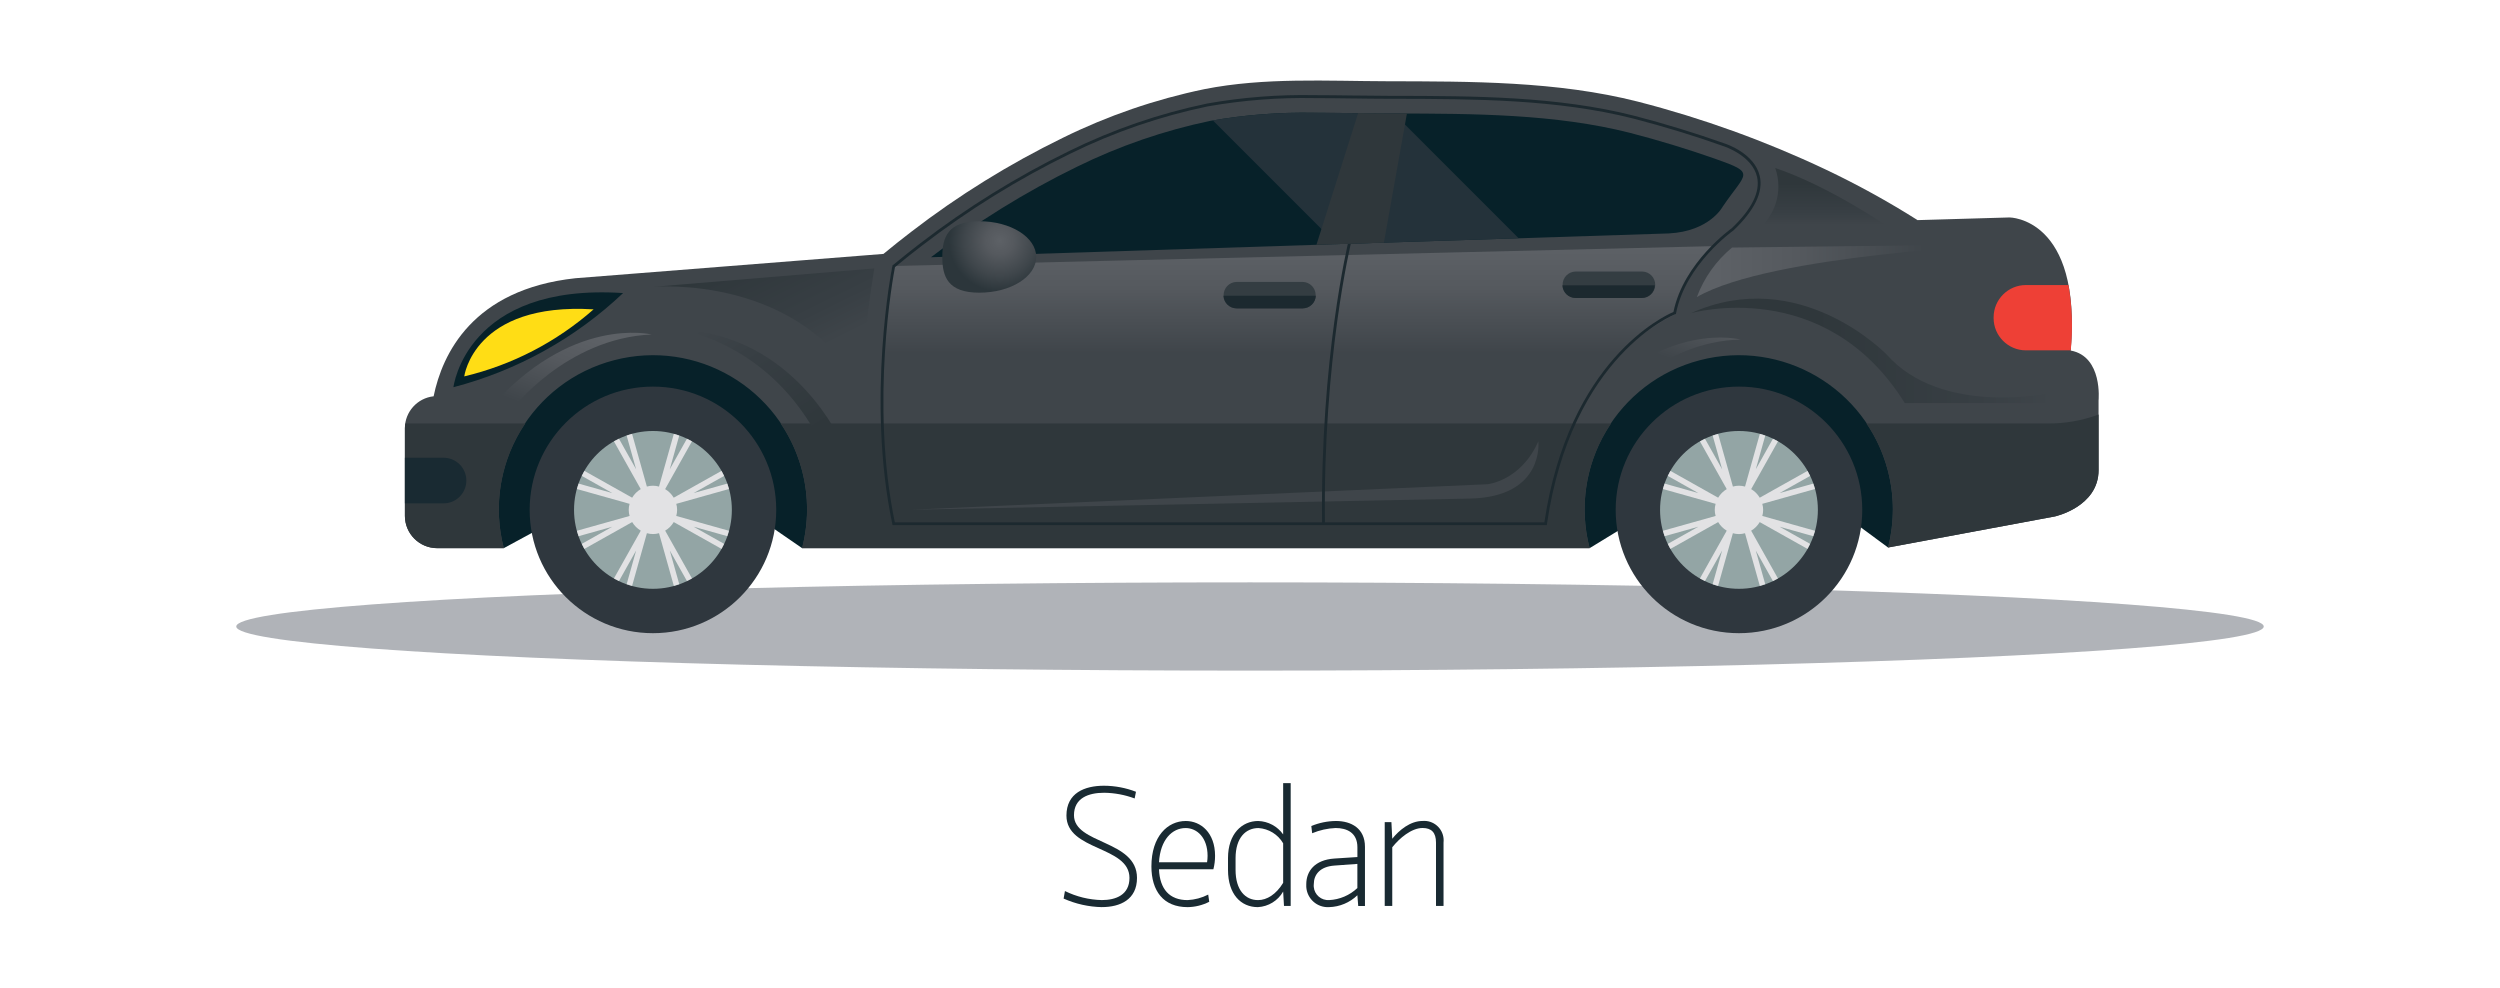 <?xml version="1.0" encoding="UTF-8"?>
<svg id="Layer_1" data-name="Layer 1" xmlns="http://www.w3.org/2000/svg" xmlns:xlink="http://www.w3.org/1999/xlink" viewBox="0 0 981.86 387.92">
  <defs>
    <style>
      .cls-1 {
        fill: url(#linear-gradient);
      }

      .cls-2 {
        fill: #ee4036;
      }

      .cls-3 {
        fill: #ffdd15;
      }

      .cls-4 {
        fill: #e2e2e4;
      }

      .cls-5 {
        fill: #93a5a5;
      }

      .cls-6 {
        fill: #b0b3b8;
      }

      .cls-7 {
        fill: #24323a;
      }

      .cls-8 {
        fill: #072129;
      }

      .cls-9 {
        fill: #1c292f;
      }

      .cls-10 {
        fill: #192a32;
      }

      .cls-11 {
        fill: #3f454a;
      }

      .cls-12 {
        fill: #2f373e;
      }

      .cls-13 {
        fill: #2f373b;
      }

      .cls-14 {
        fill: #343d42;
      }

      .cls-15 {
        fill: url(#linear-gradient-8);
      }

      .cls-16 {
        fill: url(#linear-gradient-3);
      }

      .cls-17 {
        fill: url(#linear-gradient-4);
      }

      .cls-18 {
        fill: url(#linear-gradient-2);
      }

      .cls-19 {
        fill: url(#linear-gradient-6);
      }

      .cls-20 {
        fill: url(#linear-gradient-7);
      }

      .cls-21 {
        fill: url(#linear-gradient-5);
      }

      .cls-22 {
        fill: url(#radial-gradient);
      }
    </style>
    <linearGradient id="linear-gradient" x1="-461.1" y1="719.76" x2="-461.1" y2="718.14" gradientTransform="translate(59195.27 18637.97) scale(127.27 -25.76)" gradientUnits="userSpaceOnUse">
      <stop offset="0" stop-color="#5d6166"/>
      <stop offset=".39" stop-color="#55595e"/>
      <stop offset="1" stop-color="#3f454a"/>
      <stop offset="1" stop-color="#3f454a"/>
    </linearGradient>
    <radialGradient id="radial-gradient" cx="-399.59" cy="698.88" fx="-399.59" fy="698.88" r="1.82" gradientTransform="translate(4772.13 7761.29) scale(10.96 -10.97)" gradientUnits="userSpaceOnUse">
      <stop offset="0" stop-color="#5d6166"/>
      <stop offset=".28" stop-color="#55595e"/>
      <stop offset=".7" stop-color="#3f464b"/>
      <stop offset="1" stop-color="#2c363b"/>
    </radialGradient>
    <linearGradient id="linear-gradient-2" x1="-447.62" y1="714.93" x2="-446.35" y2="713.43" gradientTransform="translate(15526.67 14171.83) scale(34.04 -19.68)" gradientUnits="userSpaceOnUse">
      <stop offset="0" stop-color="#2f373b"/>
      <stop offset=".69" stop-color="#383f44"/>
      <stop offset="1" stop-color="#3f454a"/>
    </linearGradient>
    <linearGradient id="linear-gradient-3" x1="-451.92" y1="708.44" x2="-450.36" y2="708.44" gradientTransform="translate(27678.73 11502.81) scale(59.67 -16.04)" gradientUnits="userSpaceOnUse">
      <stop offset="0" stop-color="#2f373b"/>
      <stop offset=".69" stop-color="#383f44"/>
      <stop offset="1" stop-color="#3f454a"/>
    </linearGradient>
    <linearGradient id="linear-gradient-4" x1="-421.98" y1="696.43" x2="-421.98" y2="694.74" gradientTransform="translate(9430.28 6910.79) scale(20.65 -9.82)" gradientUnits="userSpaceOnUse">
      <stop offset="0" stop-color="#2f373b"/>
      <stop offset=".69" stop-color="#383f44"/>
      <stop offset="1" stop-color="#3f454a"/>
    </linearGradient>
    <linearGradient id="linear-gradient-5" x1="-438.73" y1="708.97" x2="-440.71" y2="711.17" gradientTransform="translate(11182.26 12431.96) scale(24.75 -17.3)" gradientUnits="userSpaceOnUse">
      <stop offset="0" stop-color="#2f373b"/>
      <stop offset=".69" stop-color="#383f44"/>
      <stop offset="1" stop-color="#3f454a"/>
    </linearGradient>
    <linearGradient id="linear-gradient-6" x1="-449" y1="685.32" x2="-447.31" y2="685.32" gradientTransform="translate(22374.26 5664.91) scale(48.33 -8.11)" gradientUnits="userSpaceOnUse">
      <stop offset="0" stop-color="#5d6166"/>
      <stop offset=".39" stop-color="#55595e"/>
      <stop offset="1" stop-color="#3f454a"/>
      <stop offset="1" stop-color="#3f454a"/>
    </linearGradient>
    <linearGradient id="linear-gradient-7" x1="-441.35" y1="699.96" x2="-442.85" y2="698.03" gradientTransform="translate(11308.62 8463.91) scale(25.08 -11.9)" gradientUnits="userSpaceOnUse">
      <stop offset="0" stop-color="#5d6166"/>
      <stop offset=".39" stop-color="#55595e"/>
      <stop offset="1" stop-color="#3f454a"/>
      <stop offset="1" stop-color="#3f454a"/>
    </linearGradient>
    <linearGradient id="linear-gradient-8" x1="-427.59" y1="697.53" x2="-429.07" y2="695.53" gradientTransform="translate(10785.62 7605.09) scale(23.6 -10.73)" gradientUnits="userSpaceOnUse">
      <stop offset="0" stop-color="#5d6166"/>
      <stop offset=".39" stop-color="#55595e"/>
      <stop offset="1" stop-color="#3f454a"/>
      <stop offset="1" stop-color="#3f454a"/>
    </linearGradient>
  </defs>
  <ellipse id="Ellipse_14" data-name="Ellipse 14" class="cls-6" cx="490.93" cy="246.05" rx="398.14" ry="17.33"/>
  <g id="Group_267" data-name="Group 267">
    <path id="Path_1332" data-name="Path 1332" class="cls-8" d="M197.87,215.28l24.55-13.33h73.24l19.36,13.33,31.55-15.12h266.17l11.58,15.12,23.26-14.22h75.03l18.93,13.98,19.48-15.76v-70.56H202.76l-26.28,62.23,21.38,24.34Z"/>
    <path id="Path_1333" data-name="Path 1333" class="cls-11" d="M813.27,137.68c4.38-52.28-24.04-52.28-24.04-52.28l-36.12,1.05c-11.67-7.38-23.78-14.04-36.25-19.95-23.63-11.17-48.26-20.07-73.58-26.58-31.75-8.08-65.7-7.93-98.3-8.01-23.92-.06-48.34-1.57-71.95,3.1-19.28,4-37.98,10.42-55.64,19.13-21,10.25-40.91,22.58-59.42,36.83-3.73,2.84-7.38,5.77-11,8.75l-120.97,9.55c-40.44,4.39-52.29,29.78-55.7,46.37-6.4,.7-11.26,6.09-11.29,12.53v34.47c.02,6.98,5.68,12.64,12.66,12.66h26.19c-8.43-32.35,10.97-65.4,43.32-73.83,32.35-8.43,65.4,10.97,73.83,43.32,2.61,10,2.61,20.51,0,30.51h309.3c-8.43-32.35,10.97-65.41,43.31-73.83,32.35-8.43,65.41,10.97,73.83,43.31,2.58,9.92,2.61,20.33,.07,30.26l65.54-12.21s17.14-3.75,17.14-18.21v-27.33s1.72-17.26-10.92-19.61Z"/>
    <path id="Path_1334" data-name="Path 1334" class="cls-2" d="M812.39,111.95h-16.75c-6.98,.02-12.64,5.68-12.66,12.66v.33c.02,6.98,5.68,12.64,12.66,12.66h17.63c.87-8.55,.57-17.18-.88-25.65Z"/>
    <path id="Path_1335" data-name="Path 1335" class="cls-8" d="M178.08,152.08s4.88-41.04,66.64-36.98c-18.74,17.74-41.67,30.46-66.64,36.98Z"/>
    <path id="Path_1336" data-name="Path 1336" class="cls-3" d="M182.33,147.83s3.72-29.22,50.8-26.33c-14.53,12.79-31.97,21.83-50.8,26.33Z"/>
    <g id="Group_262" data-name="Group 262">
      <path id="Path_1337" data-name="Path 1337" class="cls-13" d="M171.68,215.28h26.19c-4.39-16.78-1.3-34.64,8.47-48.97h-47.14c-.1,.6-.16,1.22-.17,1.83v34.49c.03,6.98,5.68,12.63,12.66,12.65Z"/>
      <path id="Path_1338" data-name="Path 1338" class="cls-13" d="M743.42,200.26c-.02,4.98-.65,9.94-1.89,14.77l65.54-12.21s17.14-3.75,17.14-18.21v-21.81c-6.51,2.42-13.41,3.62-20.36,3.52h-70.84c6.8,10.01,10.43,21.84,10.42,33.94Z"/>
      <path id="Path_1339" data-name="Path 1339" class="cls-13" d="M624.31,215.28c-4.39-16.78-1.31-34.63,8.46-48.97H306.56c9.76,14.33,12.85,32.18,8.46,48.96h309.3Z"/>
    </g>
    <g id="Group_263" data-name="Group 263">
      <circle id="Ellipse_20" data-name="Ellipse 20" class="cls-12" cx="256.44" cy="200.26" r="48.42"/>
      <circle id="Ellipse_21" data-name="Ellipse 21" class="cls-5" cx="256.44" cy="200.26" r="30.99"/>
      <path id="Path_1340" data-name="Path 1340" class="cls-4" d="M286.3,208.46l-20.7-5.82c.45-1.56,.45-3.21,0-4.76l20.7-5.82c-.2-.72-.42-1.43-.67-2.13l-13.23,3.72,11.98-6.73c-.32-.67-.65-1.34-1.02-1.98l-18.76,10.53c-.82-1.39-1.98-2.55-3.37-3.37l10.53-18.76c-.65-.37-1.31-.7-1.98-1.02l-6.73,11.99,3.72-13.24c-.7-.25-1.41-.47-2.13-.67l-5.82,20.7c-1.55-.45-3.2-.45-4.76,0l-5.82-20.7c-.72,.2-1.43,.42-2.13,.67l3.72,13.24-6.73-11.99c-.67,.32-1.34,.66-1.98,1.02l10.53,18.76c-1.39,.82-2.55,1.98-3.37,3.37l-18.76-10.53c-.37,.64-.7,1.31-1.02,1.98l11.99,6.73-13.24-3.72c-.26,.7-.47,1.41-.67,2.13l20.69,5.82c-.45,1.55-.45,3.2,0,4.76l-20.7,5.82c.2,.72,.42,1.43,.67,2.13l13.24-3.72-11.99,6.73c.32,.68,.66,1.34,1.02,1.98l18.78-10.54c.82,1.39,1.98,2.55,3.37,3.37l-10.53,18.76c.64,.37,1.31,.7,1.98,1.02l6.73-11.99-3.72,13.24c.7,.25,1.41,.47,2.13,.67l5.82-20.7c1.56,.45,3.21,.45,4.76,0l5.82,20.7c.72-.2,1.43-.42,2.13-.67l-3.72-13.24,6.73,11.99c.68-.32,1.34-.66,1.98-1.02l-10.53-18.76c1.39-.82,2.55-1.98,3.37-3.37l18.76,10.53c.37-.64,.7-1.31,1.02-1.98l-11.98-6.73,13.23,3.72c.24-.7,.45-1.41,.65-2.13Z"/>
    </g>
    <g id="Group_264" data-name="Group 264">
      <circle id="Ellipse_22" data-name="Ellipse 22" class="cls-12" cx="682.97" cy="200.26" r="48.42"/>
      <circle id="Ellipse_23" data-name="Ellipse 23" class="cls-5" cx="682.97" cy="200.26" r="30.99"/>
      <path id="Path_1341" data-name="Path 1341" class="cls-4" d="M712.83,208.46l-20.7-5.82c.45-1.56,.45-3.21,0-4.76l20.7-5.82c-.2-.72-.42-1.43-.67-2.13l-13.23,3.72,11.98-6.73c-.32-.67-.66-1.34-1.02-1.98l-18.76,10.53c-.82-1.39-1.98-2.55-3.37-3.37l10.53-18.76c-.64-.37-1.31-.7-1.98-1.02l-6.73,11.99,3.72-13.24c-.7-.25-1.41-.47-2.13-.67l-5.82,20.7c-1.56-.45-3.21-.45-4.76,0l-5.82-20.7c-.72,.2-1.43,.42-2.13,.67l3.72,13.24-6.74-11.99c-.67,.32-1.34,.66-1.98,1.02l10.53,18.76c-1.39,.82-2.55,1.98-3.37,3.37l-18.76-10.53c-.37,.64-.7,1.31-1.02,1.98l11.99,6.73-13.24-3.72c-.26,.7-.47,1.41-.67,2.13l20.7,5.82c-.45,1.55-.45,3.2,0,4.76l-20.7,5.82c.2,.72,.42,1.43,.67,2.13l13.24-3.72-11.99,6.73c.32,.68,.66,1.34,1.02,1.98l18.76-10.53c.82,1.39,1.98,2.55,3.37,3.37l-10.53,18.76c.64,.37,1.31,.7,1.98,1.02l6.73-11.99-3.72,13.24c.7,.25,1.41,.47,2.13,.67l5.82-20.7c1.56,.45,3.21,.45,4.76,0l5.82,20.7c.72-.2,1.43-.42,2.13-.67l-3.72-13.24,6.73,11.99c.67-.32,1.34-.66,1.98-1.02l-10.53-18.76c1.39-.82,2.55-1.98,3.37-3.37l18.76,10.53c.37-.64,.7-1.31,1.02-1.98l-11.98-6.73,13.24,3.72c.25-.69,.47-1.4,.67-2.12Z"/>
    </g>
    <path id="Path_1342" data-name="Path 1342" class="cls-11" d="M358.11,200.17l226.08-9.99s13.11-1.25,19.99-16.86c0,0,2.5,21.86-26.85,22.49l-219.22,4.37Z"/>
    <path id="Path_1343" data-name="Path 1343" class="cls-10" d="M174.2,179.77h-15.18v17.92h15.18c4.95,0,8.96-4.01,8.96-8.96s-4.01-8.96-8.96-8.96h0Z"/>
    <path id="Path_1344" data-name="Path 1344" class="cls-1" d="M350.44,104.48l321.96-7.8s-13.7,16.01-14.49,26.77c0,0-27.4,12.5-37.44,39.12l-273.57-.44c-.1-19.27,1.08-38.53,3.53-57.65Z"/>
    <path id="Path_1345" data-name="Path 1345" class="cls-9" d="M607.5,206.25H350.54l-.09-.44c-10.32-49.1-.1-100.81,0-101.33l.04-.19,.15-.13c3.94-3.25,7.48-6.07,10.82-8.62,18.21-14,37.79-26.14,58.43-36.22,17.23-8.49,35.46-14.76,54.26-18.67,13.87-2.45,27.94-3.55,42.02-3.28,5.04,0,10.15,.07,15.09,.14h.56c4.39,.06,8.78,.12,13.15,.13h2.73c31.46,.07,63.98,.15,94.15,7.83,12.1,3.14,24.08,6.82,35.63,10.93,.46,.15,11.63,3.84,13.67,12.79,1.42,6.26-2.05,13.43-10.32,21.29-.26,.18-18.86,13.41-22.56,32.53l-.06,.3-.29,.11c-.4,.15-40.63,16-50.35,82.33l-.07,.5Zm-256.05-1.12h255.09c9.5-63.62,46.99-81.04,50.7-82.61,3.92-19.4,22.71-32.74,22.89-32.88,7.91-7.52,11.27-14.32,9.94-20.18-1.9-8.32-12.83-11.94-12.94-11.97-11.53-4.11-23.49-7.77-35.55-10.9-30.04-7.64-62.49-7.72-93.88-7.79h-2.73c-4.37,0-8.76-.07-13.16-.13h-.57c-4.93-.07-10.03-.14-15.07-.14-14.01-.27-28.01,.82-41.81,3.25-18.71,3.89-36.85,10.13-53.99,18.57-20.58,10.05-40.09,22.14-58.24,36.1-3.29,2.5-6.77,5.27-10.63,8.46-.68,3.47-9.85,52.99-.06,100.22h0Z"/>
    <path id="Path_1346" data-name="Path 1346" class="cls-9" d="M519.24,205.58c-.79-64.86,10.28-110.51,10.39-110.96l1.09,.26c-.12,.45-11.14,45.98-10.36,110.68l-1.12,.03Z"/>
    <path id="Path_1347" data-name="Path 1347" class="cls-8" d="M655.37,91.68l-289.74,9.35c17.84-13.72,37.02-25.61,57.25-35.49,16.7-8.23,34.38-14.31,52.61-18.11,13.43-2.36,27.06-3.41,40.69-3.14,5,0,10,.07,14.99,.14,4.6,.06,9.21,.13,13.79,.14h2.74c31.04,.07,63.13,.15,92.47,7.61,11.38,2.95,22.51,6.34,33.41,10.17,16.35,5.75,12.17,5.25,3.02,18.79,0,0-5.13,9.74-21.22,10.54Z"/>
    <path id="Path_1348" data-name="Path 1348" class="cls-22" d="M384.61,86.89c-12.35,0-14.53,6.28-14.53,14.03s2.18,14.03,14.53,14.03,22.36-6.28,22.36-14.03-10.01-14.03-22.36-14.03Z"/>
    <path id="Path_1349" data-name="Path 1349" class="cls-7" d="M547.45,44.56h-2.5c-4.58,0-9.18-.07-13.79-.14-4.99-.07-9.99-.14-14.99-.14-13.34-.24-26.68,.77-39.83,3.01l48.59,48.59,71.52-2.3-49.01-49.02Z"/>
    <path id="Path_1350" data-name="Path 1350" class="cls-13" d="M517.02,96.14l26.5-.85,9.04-50.71-4.86-.02h-2.74c-3.84,0-7.7-.06-11.55-.12l-16.38,51.69Z"/>
    <path id="Path_1351" data-name="Path 1351" class="cls-18" d="M343.39,105.41l-87.06,7.26s59.4-5.44,83.43,43.08c0,0-2.27-14.97,3.63-50.33Z"/>
    <path id="Path_1352" data-name="Path 1352" class="cls-16" d="M664,123.03s52.62-15.19,84.09,35.26h57.51s12.48,.54,10.85-11.39c-2.36,4.46-6.9,7.35-11.94,7.6,0,0-42.06,8.93-63.47-15.19,0,0-34.15-35.63-77.04-16.27Z"/>
    <path id="Path_1353" data-name="Path 1353" class="cls-17" d="M689.08,91.11l52.82-1.85s-23.64-16.25-44.69-23.27c3.27,9.25-.06,19.54-8.13,25.12Z"/>
    <path id="Path_1354" data-name="Path 1354" class="cls-21" d="M330.51,173.79s-18.41-42.29-63.29-44.24c0,0,35.31,5.02,54.99,44.02l8.31,.22Z"/>
    <g id="Group_265" data-name="Group 265">
      <path id="Path_1355" data-name="Path 1355" class="cls-14" d="M511.64,110.72h-25.99c-2.87,.06-5.15,2.44-5.08,5.31,.06,2.78,2.3,5.02,5.08,5.08h25.99c2.87-.06,5.15-2.44,5.08-5.31-.06-2.78-2.3-5.02-5.08-5.08Z"/>
      <path id="Path_1356" data-name="Path 1356" class="cls-9" d="M480.5,116.14c.11,2.77,2.38,4.96,5.15,4.98h25.99c2.77-.02,5.04-2.21,5.15-4.98h-36.3Z"/>
    </g>
    <g id="Group_266" data-name="Group 266">
      <path id="Path_1357" data-name="Path 1357" class="cls-14" d="M644.77,106.64h-25.99c-2.87,.06-5.15,2.44-5.08,5.31,.06,2.78,2.3,5.02,5.08,5.08h25.99c2.87,.06,5.25-2.21,5.31-5.08,.06-2.87-2.21-5.25-5.08-5.31-.08,0-.15,0-.23,0Z"/>
      <path id="Path_1358" data-name="Path 1358" class="cls-9" d="M613.63,112.06c.11,2.77,2.38,4.96,5.15,4.98h25.99c2.77-.02,5.04-2.21,5.15-4.98h-36.3Z"/>
    </g>
    <path id="Path_1359" data-name="Path 1359" class="cls-19" d="M680.26,97.23l109.77-1.3s-94.65,3.89-123.6,20.74c2.82-7.58,7.59-14.29,13.83-19.45Z"/>
    <path id="Path_1360" data-name="Path 1360" class="cls-20" d="M191.78,161.12h8.95s21.5-28.31,55.19-29.75c.01,0-31.89-7.88-64.14,29.75Z"/>
    <path id="Path_1361" data-name="Path 1361" class="cls-15" d="M623.23,159.84l8.35,.17s20.59-25.97,52.01-26.65c0,0-29.57-7.97-60.37,26.48Z"/>
  </g>
  <g id="Group_299" data-name="Group 299">
    <path id="Path_1532" data-name="Path 1532" class="cls-10" d="M432.74,356.27c-5.18-.11-10.28-1.25-15.01-3.36l.52-2.96c4.51,2.22,9.45,3.43,14.48,3.55,5.53,0,10.86-2.05,10.86-8.7,0-12.64-24.75-10.53-24.75-24.49,0-8.88,7.16-11.72,14.74-11.72,4.3,.02,8.56,.82,12.57,2.37l-.52,2.63c-3.83-1.43-7.89-2.19-11.98-2.24-6.12,0-11.85,2.05-11.85,8.82,0,11.45,24.75,9.67,24.75,24.62,0,8.51-6.58,11.47-13.82,11.47Z"/>
    <path id="Path_1533" data-name="Path 1533" class="cls-10" d="M455.18,341.4c.33,7.76,4.09,12.11,11.25,12.11,2.82-.14,5.58-.88,8.09-2.17l.4,2.83c-2.63,1.34-5.54,2.06-8.49,2.1-9.55,0-14.22-6.39-14.22-15.99,0-11.85,6.39-17.84,13.49-17.84,5.92,0,11.51,4.6,11.51,13.69,0,1.78-.22,3.54-.66,5.27h-21.38Zm0-2.76h18.89c.13-.83,.2-1.66,.2-2.5,0-7.17-4.15-10.93-8.62-10.93-5.27,0-9.94,4.54-10.46,13.43Z"/>
    <path id="Path_1534" data-name="Path 1534" class="cls-10" d="M503.95,307.57h2.96v48.24h-2.63l-.33-5.66c-2.05,3.6-5.8,5.91-9.94,6.12-6.71,0-11.72-5.14-11.72-14.61v-4.67c0-9.48,5.46-14.55,11.85-14.55,3.91,.12,7.55,2.07,9.81,5.27v-20.14Zm0,23.63c-2.03-3.48-5.66-5.72-9.67-5.99-5,0-9.02,3.75-9.02,11.85v4.6c0,7.9,3.82,11.85,8.82,11.85,3.49,0,7.11-2.24,9.87-6.78v-15.53Z"/>
    <path id="Path_1535" data-name="Path 1535" class="cls-10" d="M533.11,351.6c-2.99,2.89-6.96,4.56-11.12,4.67-4.66,.28-8.67-3.27-8.96-7.93-.02-.36-.02-.72,0-1.08,0-5.07,3.29-9.54,11-10.07l9.08-.59v-3.83c0-5.79-4.21-7.57-8.56-7.57-3.17,.13-6.28,.83-9.21,2.05l-.33-2.83c3.07-1.28,6.35-1.95,9.68-1.98,5.99,0,11.39,2.9,11.39,10.14v23.24h-2.65l-.33-4.21Zm-9.02-11.65c-5.73,.4-8.1,3.62-8.1,7.24-.36,3.11,1.87,5.93,4.98,6.29,.34,.04,.67,.05,1.01,.03,4.16-.2,8.1-1.88,11.12-4.74v-9.48l-9.02,.66Z"/>
    <path id="Path_1536" data-name="Path 1536" class="cls-10" d="M546.8,355.81h-2.96v-32.91h2.63l.33,6.51c2.7-3.36,7.04-6.98,11.91-6.98,4.21-.35,7.9,2.77,8.25,6.98,.04,.5,.03,1.01-.02,1.51v24.88h-2.96v-24.88c0-3.95-1.78-5.73-5.27-5.73-4.41,0-9.15,4.09-11.91,7.57v23.04Z"/>
  </g>
</svg>
